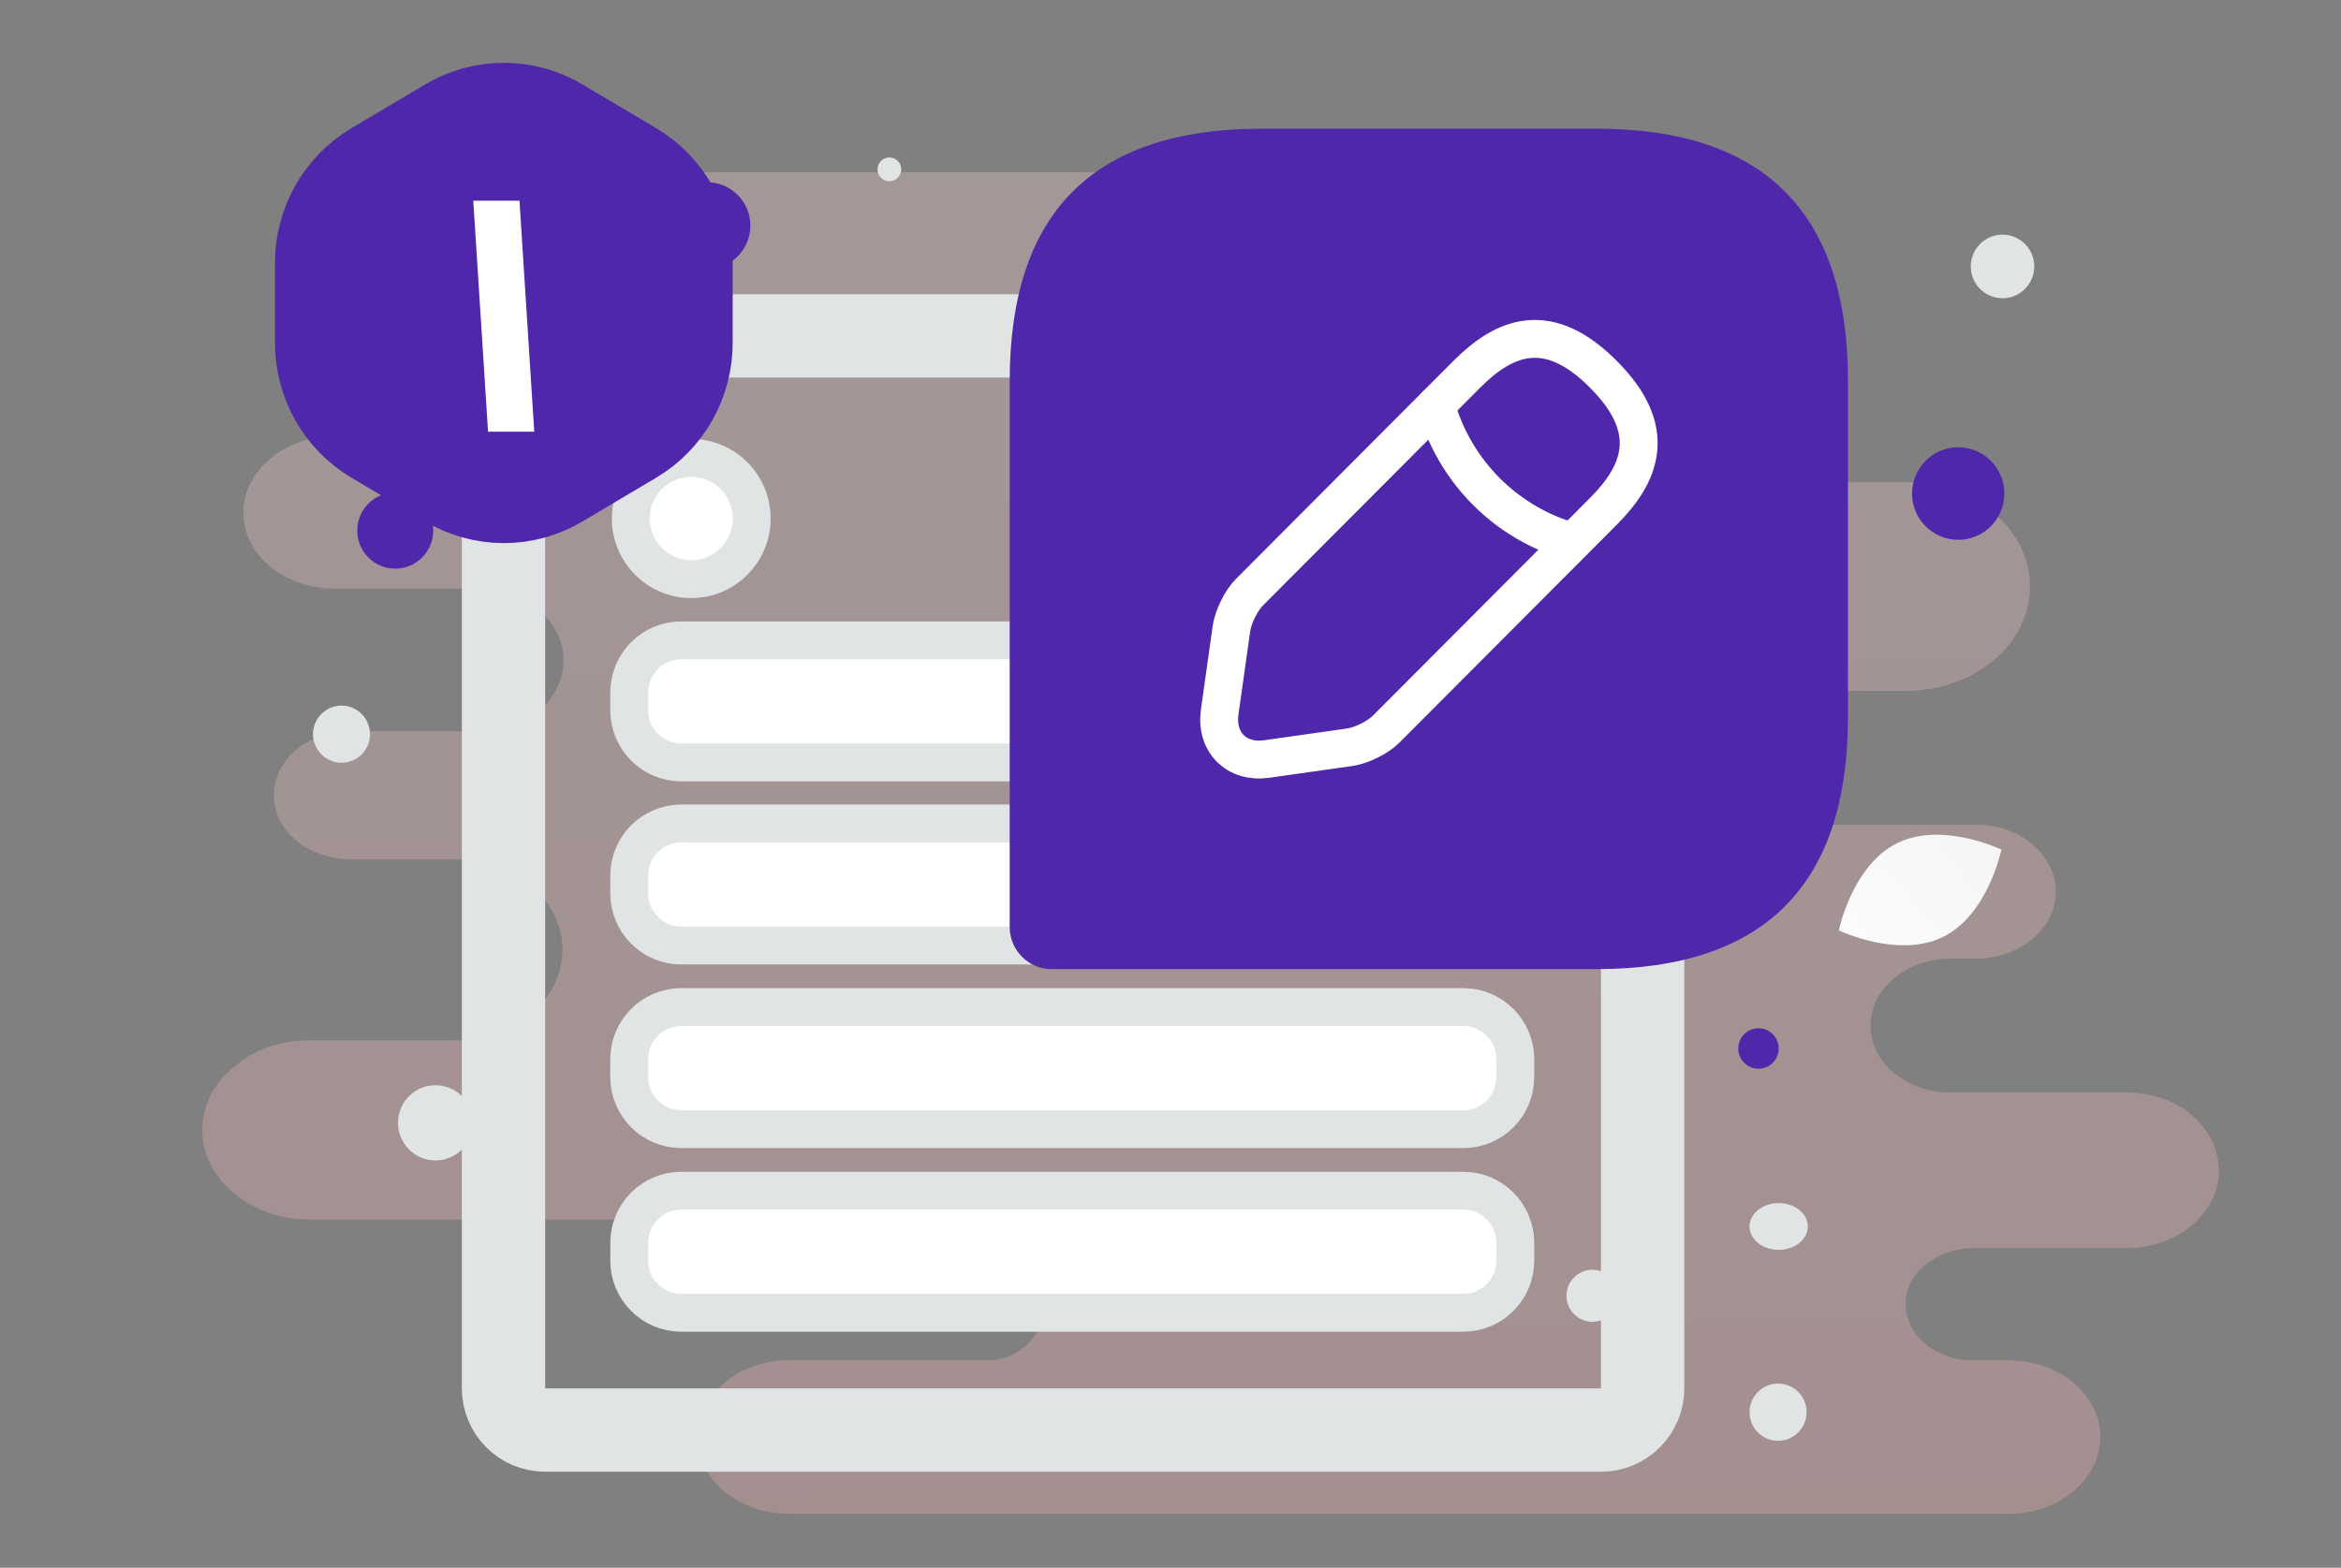 <svg width="309" height="207" viewBox="0 0 309 207" fill="none" xmlns="http://www.w3.org/2000/svg">
<rect x="0" y="0" width="309" height="207" fill="#808080" stroke="none"/>
<path d="M280.803 144.249H257.422C251.693 144.249 246.893 140.35 246.893 135.411C246.893 132.941 248.131 130.732 249.99 129.172C251.848 127.613 254.48 126.573 257.422 126.573H260.828C263.771 126.573 266.403 125.533 268.261 123.973C270.119 122.414 271.358 120.204 271.358 117.735C271.358 112.926 266.713 108.896 260.828 108.896H189.414C187.548 108.896 186.349 106.603 186.349 104.738C186.349 100.059 181.859 96.289 176.285 96.289H149.709C149.042 96.281 148.405 96.011 147.936 95.536C147.468 95.062 147.205 94.422 147.205 93.755C147.205 93.088 147.468 92.448 147.936 91.973C148.405 91.499 149.042 91.228 149.709 91.22H251.538C256.028 91.22 260.209 89.661 263.151 87.191C266.093 84.722 267.951 81.212 267.951 77.443C267.951 69.775 260.519 63.666 251.538 63.666H198.945C190.692 63.666 182.524 57.297 174.272 57.297H144.908C140.601 57.297 137.109 53.806 137.109 49.499C137.109 45.192 140.601 41.701 144.908 41.701H210.66C213.756 41.701 216.698 40.661 218.711 38.971C220.724 37.281 221.963 34.942 221.963 32.212C221.963 27.014 216.853 22.725 210.66 22.725H59.069C55.972 22.725 53.03 23.764 51.017 25.454C49.004 27.143 47.765 29.483 47.765 32.212C47.765 37.412 52.875 41.701 59.069 41.701H62.94C68.049 41.701 72.385 45.21 72.385 49.629C72.385 51.839 71.301 53.788 69.598 55.218C67.895 56.648 65.572 57.557 62.94 57.557H44.204C40.952 57.557 37.855 58.727 35.688 60.547C33.52 62.366 32.126 64.836 32.126 67.695C32.126 73.284 37.545 77.703 44.049 77.703H63.095C69.288 77.703 74.398 81.992 74.398 87.191C74.398 89.79 73.159 92.13 71.146 93.82C69.133 95.509 66.346 96.549 63.249 96.549H46.217C43.43 96.549 40.952 97.459 39.094 99.019C37.236 100.578 36.152 102.658 36.152 104.997C36.152 109.676 40.642 113.446 46.217 113.446H59.998C67.895 113.446 74.243 118.775 74.243 125.403C74.243 128.652 72.695 131.772 70.062 133.851C67.43 136.061 63.869 137.361 59.998 137.361H40.797C36.926 137.361 33.365 138.66 30.887 140.87C28.255 142.949 26.706 145.939 26.706 149.188C26.706 155.687 33.055 161.016 40.797 161.016H100.085C106.633 161.016 113.065 164.655 119.612 164.655H130.41C134.538 164.655 137.883 168.001 137.883 172.128C137.883 176.256 134.538 179.602 130.41 179.602H104.128C100.721 179.602 97.779 180.771 95.611 182.591C93.444 184.411 92.05 187.01 92.05 189.739C92.05 195.329 97.47 199.877 104.128 199.877H265.164C268.571 199.877 271.513 198.708 273.681 196.888C275.848 195.068 277.242 192.469 277.242 189.739C277.242 184.151 271.822 179.602 265.164 179.602H260.364C255.409 179.602 251.538 176.222 251.538 172.193C251.538 170.114 252.467 168.294 254.17 166.994C255.719 165.695 258.041 164.785 260.519 164.785H280.803C284.21 164.785 287.152 163.615 289.319 161.795C291.487 159.976 292.881 157.376 292.881 154.647C292.881 148.798 287.462 144.249 280.803 144.249Z" fill="url(#paint0_linear_1334_6798)" fill-opacity="0.3"/>
<g clip-path="url(#clip0_1334_6798)">
<path d="M89.921 124.841L193.146 124.841C196.938 124.841 200.011 121.759 200.011 117.956V115.609C200.011 111.806 196.938 108.724 193.146 108.724L89.921 108.724C86.129 108.724 83.056 111.806 83.056 115.609V117.956C83.056 121.759 86.129 124.841 89.921 124.841Z" fill="white" stroke="#E1E4E5" stroke-width="5"/>
<path d="M89.921 149.086H193.146C196.938 149.086 200.011 146.004 200.011 142.202V139.854C200.011 136.052 196.938 132.969 193.146 132.969H89.921C86.129 132.969 83.056 136.052 83.056 139.854V142.202C83.056 146.004 86.129 149.086 89.921 149.086Z" fill="white" stroke="#E1E4E5" stroke-width="5"/>
<path d="M89.921 173.331H193.146C196.938 173.331 200.011 170.249 200.011 166.447V164.099C200.011 160.297 196.938 157.215 193.146 157.215H89.921C86.129 157.215 83.056 160.297 83.056 164.099V166.447C83.056 170.249 86.129 173.331 89.921 173.331Z" fill="white" stroke="#E1E4E5" stroke-width="5"/>
<path d="M71.952 188.818L211.329 188.818C214.362 188.818 216.82 186.353 216.82 183.311L216.82 49.862C216.82 46.821 214.362 44.355 211.329 44.355L71.952 44.355C68.919 44.355 66.461 46.821 66.461 49.862L66.461 183.311C66.461 186.353 68.919 188.818 71.952 188.818Z" stroke="#E1E4E5" stroke-width="11"/>
<path d="M170.271 100.667H193.146C196.937 100.667 200.011 97.585 200.011 93.783V91.435C200.011 87.633 196.937 84.55 193.146 84.55H170.271C166.48 84.55 163.407 87.633 163.407 91.435V93.783C163.407 97.585 166.48 100.667 170.271 100.667Z" fill="white" stroke="#E1E4E5" stroke-width="11"/>
<path d="M89.92 100.667L148.507 100.667C152.298 100.667 155.371 97.585 155.371 93.783V91.435C155.371 87.633 152.298 84.55 148.507 84.55H89.92C86.129 84.55 83.055 87.633 83.055 91.435V93.783C83.055 97.585 86.129 100.667 89.92 100.667Z" fill="white" stroke="#E1E4E5" stroke-width="5"/>
<path d="M83.262 68.463C83.262 72.882 86.835 76.465 91.242 76.465C95.648 76.465 99.221 72.882 99.221 68.463C99.221 64.043 95.648 60.461 91.242 60.461C86.835 60.461 83.262 64.043 83.262 68.463Z" fill="white" stroke="#E1E4E5" stroke-width="5"/>
<path d="M210.728 16.992H166.47C144.34 16.992 133.275 28.089 133.275 50.282V122.409C133.275 125.461 135.765 127.958 138.808 127.958H210.728C232.858 127.958 243.922 116.861 243.922 94.668V50.282C243.922 28.089 232.858 16.992 210.728 16.992Z" fill="#4F27AA"/>
<path d="M193.634 49.395L164.921 78.19C163.814 79.3 162.763 81.464 162.542 83.017L160.993 94.003C160.44 97.998 163.206 100.772 167.189 100.217L178.143 98.663C179.692 98.442 181.85 97.387 182.956 96.278L211.669 67.482C216.593 62.544 218.972 56.774 211.669 49.45C204.366 42.071 198.613 44.401 193.634 49.395V49.395Z" stroke="white" stroke-width="5" stroke-miterlimit="10" stroke-linecap="round" stroke-linejoin="round"/>
<path d="M189.539 53.5C191.973 62.211 198.778 69.091 207.519 71.532" stroke="white" stroke-width="5" stroke-miterlimit="10" stroke-linecap="round" stroke-linejoin="round"/>
<path d="M256.505 123.687C250.581 126.635 242.718 122.845 242.718 122.845C242.718 122.845 244.465 114.279 250.393 111.336C256.317 108.389 264.176 112.174 264.176 112.174C264.176 112.174 262.429 120.74 256.505 123.687Z" fill="url(#paint1_linear_1334_6798)"/>
<path d="M50.426 41.351C56.155 44.795 64.376 41.611 64.376 41.611C64.376 41.611 63.301 32.845 57.568 29.405C51.838 25.961 43.621 29.141 43.621 29.141C43.621 29.141 44.696 37.907 50.426 41.351Z" fill="url(#paint2_linear_1334_6798)"/>
<path d="M258.473 59.056C255.109 59.056 252.381 61.791 252.381 65.165C252.381 68.539 255.109 71.274 258.473 71.274C261.837 71.274 264.564 68.539 264.564 65.165C264.564 61.791 261.837 59.056 258.473 59.056Z" fill="#4F27AA"/>
<path d="M52.17 65.022C49.401 65.022 47.155 67.274 47.155 70.052C47.155 72.829 49.401 75.081 52.17 75.081C54.94 75.081 57.185 72.829 57.185 70.052C57.185 67.274 54.94 65.022 52.17 65.022Z" fill="#4F27AA"/>
<path d="M93.334 35.521C90.179 35.521 87.623 32.957 87.623 29.794C87.623 26.631 90.179 24.066 93.334 24.066C96.488 24.066 99.044 26.631 99.044 29.794C99.044 32.957 96.488 35.521 93.334 35.521Z" fill="#4F27AA"/>
<path d="M232.109 141.11C230.637 141.11 229.443 139.914 229.443 138.437C229.443 136.961 230.637 135.765 232.109 135.765C233.58 135.765 234.774 136.961 234.774 138.437C234.774 139.914 233.58 141.11 232.109 141.11Z" fill="#4F27AA"/>
<path d="M210.188 174.525C208.296 174.525 206.762 172.986 206.762 171.089C206.762 169.191 208.296 167.652 210.188 167.652C212.081 167.652 213.615 169.191 213.615 171.089C213.615 172.986 212.081 174.525 210.188 174.525Z" fill="#E1E4E5"/>
<path d="M57.482 153.214C54.749 153.214 52.533 150.992 52.533 148.25C52.533 145.509 54.749 143.286 57.482 143.286C60.216 143.286 62.432 145.509 62.432 148.25C62.432 150.992 60.216 153.214 57.482 153.214Z" fill="#E1E4E5"/>
<path d="M234.695 190.234C232.615 190.234 230.929 188.543 230.929 186.456C230.929 184.37 232.615 182.679 234.695 182.679C236.776 182.679 238.462 184.37 238.462 186.456C238.462 188.543 236.776 190.234 234.695 190.234Z" fill="#E1E4E5"/>
<path d="M264.322 39.38C262.009 39.38 260.134 37.499 260.134 35.18C260.134 32.86 262.009 30.98 264.322 30.98C266.635 30.98 268.51 32.86 268.51 35.18C268.51 37.499 266.635 39.38 264.322 39.38Z" fill="#E1E4E5"/>
<path d="M48.711 95.959C49.249 97.971 48.058 100.039 46.052 100.579C44.046 101.118 41.984 99.924 41.446 97.912C40.908 95.9 42.099 93.832 44.105 93.292C46.111 92.753 48.174 93.947 48.711 95.959Z" fill="#E1E4E5"/>
<path d="M117.392 23.931C116.527 23.931 115.827 23.228 115.827 22.361C115.827 21.494 116.527 20.791 117.392 20.791C118.257 20.791 118.958 21.494 118.958 22.361C118.958 23.228 118.257 23.931 117.392 23.931Z" fill="#E1E4E5"/>
<path d="M234.777 165.025C232.651 165.025 230.928 163.642 230.928 161.937C230.928 160.232 232.651 158.85 234.777 158.85C236.902 158.85 238.625 160.232 238.625 161.937C238.625 163.642 236.902 165.025 234.777 165.025Z" fill="#E1E4E5"/>
<path fill-rule="evenodd" clip-rule="evenodd" d="M47 45.264V34.736C47 31.195 48.846 27.921 51.845 26.139L61.595 20.35C63.084 19.466 64.776 19 66.499 19C68.222 19 69.914 19.466 71.403 20.35L81.153 26.139C84.154 27.921 86 31.195 86 34.736V45.264C86 48.805 84.154 52.079 81.155 53.861L71.405 59.65C69.916 60.534 68.224 61 66.501 61C64.778 61 63.086 60.534 61.597 59.65L51.847 53.861C48.846 52.079 47 48.805 47 45.264Z" fill="#4F27AA" stroke="#4F27AA" stroke-width="21.417" stroke-linecap="round" stroke-linejoin="round"/>
<path d="M70.519 57H64.419L62.469 26.5H68.569L70.519 57Z" fill="white"/>
</g>
<defs>
<linearGradient id="paint0_linear_1334_6798" x1="165.469" y1="299.199" x2="161.833" y2="-170.023" gradientUnits="userSpaceOnUse">
<stop stop-color="#FFA6A6"/>
<stop offset="1" stop-color="#EEEEEE"/>
</linearGradient>
<linearGradient id="paint1_linear_1334_6798" x1="233.756" y1="132.88" x2="282.726" y2="94.256" gradientUnits="userSpaceOnUse">
<stop stop-color="white"/>
<stop offset="1" stop-color="#EEEEEE"/>
</linearGradient>
<linearGradient id="paint2_linear_1334_6798" x1="72.598" y1="52.437" x2="26.372" y2="9.61" gradientUnits="userSpaceOnUse">
<stop stop-color="white"/>
<stop offset="1" stop-color="#EEEEEE"/>
</linearGradient>
<clipPath id="clip0_1334_6798">
<rect width="308.905" height="206.53" fill="white" transform="translate(0 0.47)"/>
</clipPath>
</defs>
</svg>
